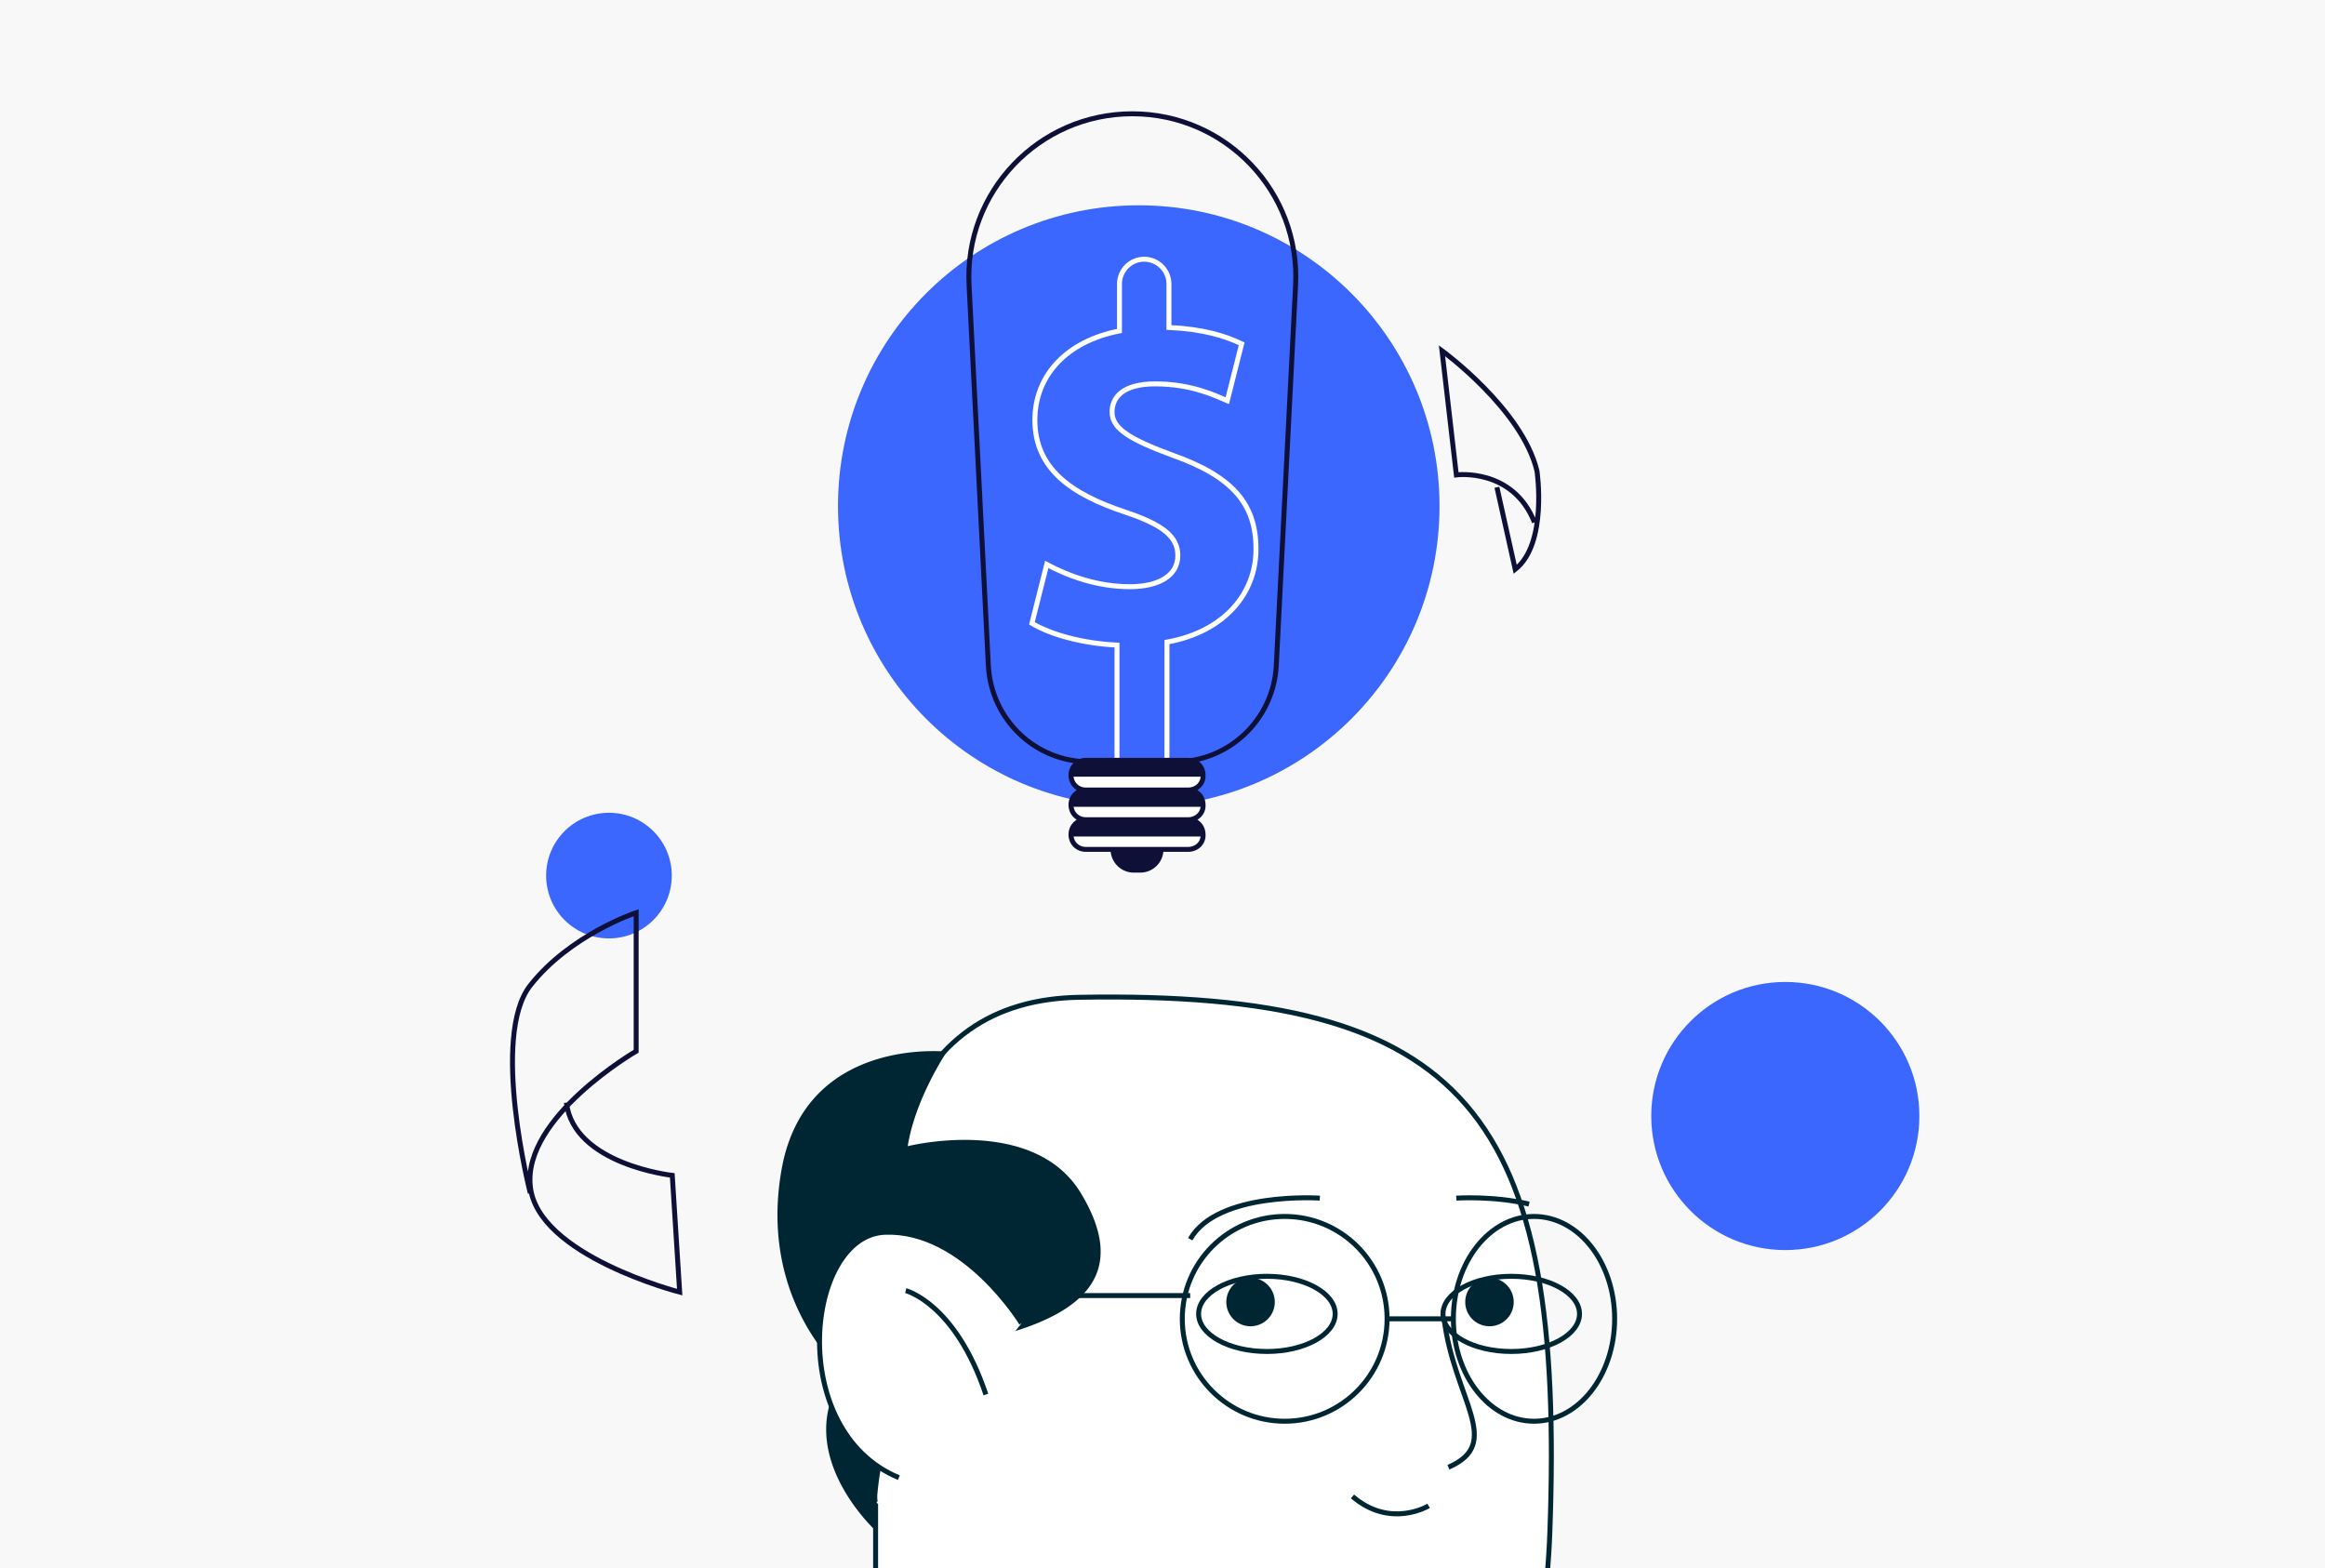 <svg width="470" height="317" viewBox="0 0 470 317" fill="none" xmlns="http://www.w3.org/2000/svg"><rect x="0" y="0" width="470" height="317" fill="#333333" stroke="none"/><g clip-path="url(#a)"><path fill="#F8F8F8" d="M0 0h470v317H0z"/><path d="M230.2 163.1c33.579 0 60.8-27.221 60.8-60.8 0-33.579-27.221-60.8-60.8-60.8-33.579 0-60.8 27.221-60.8 60.8 0 33.579 27.221 60.8 60.8 60.8z" fill="#3C67FF"/><path d="M177.004 451.729h95.1v-170.9h-95.1v170.9z" fill="#fff" stroke="#002633" stroke-miterlimit="10"/><path d="M230.601 340.8s79.2 64.2 82.7-31c3.1-84.8-16.501-109.6-95.101-108.2-35.499.6-47.499 33.8-41.299 102" fill="#fff"/><path d="M230.601 340.8s79.2 64.2 82.7-31c3.1-84.8-16.501-109.6-95.101-108.2-35.499.6-47.499 33.8-41.299 102" stroke="#002633" stroke-miterlimit="10"/><path d="M291.9 266.4c2 16.6 12.2 25.3.9 30.2l-.9-30.2z" fill="#fff"/><path d="M291.9 266.4c2 16.6 12.2 25.3.9 30.2m-4 7.8s-7.7 4.7-15.4-1.9" stroke="#002633" stroke-miterlimit="10"/><path d="M252.8 268.1a4.9 4.9 0 1 0 0-9.8 4.9 4.9 0 0 0 0 9.8zm-82.101 9.6s-17.5-14.3-12.7-41.3c4.8-27 33.4-23.8 33.4-23.8s-6.4 9.5-7.9 19.1c0 0 25.401-6.4 35.001 9.5 9.6 15.9 1.6 25-20.7 29.8-22.301 4.8-20.701 38.5-20.701 38.5s-17.5-15.9-6.4-31.8z" fill="#002633"/><path d="M256.101 273.2c7.622 0 13.8-3.403 13.8-7.6 0-4.197-6.178-7.6-13.8-7.6-7.621 0-13.8 3.403-13.8 7.6 0 4.197 6.179 7.6 13.8 7.6z" stroke="#002633" stroke-miterlimit="10"/><path d="M206.5 267.5s-11.6-19-27.6-18.4c-16 .6-20.2 40.1 2.8 49.6" fill="#fff"/><path d="M206.5 267.5s-11.6-19-27.6-18.4c-16 .6-20.2 40.1 2.8 49.6m1.4-37.8s10 2.5 16.2 21" stroke="#002633" stroke-miterlimit="10"/><path d="M301.099 268.1a4.9 4.9 0 1 0 0-9.8 4.9 4.9 0 0 0 0 9.8z" fill="#002633"/><path d="M305.499 273.2c7.621 0 13.8-3.403 13.8-7.6 0-4.197-6.179-7.6-13.8-7.6-7.622 0-13.8 3.403-13.8 7.6 0 4.197 6.178 7.6 13.8 7.6zm-38.699-31s-20.7-1.4-26.2 8.3m53.8-8.3s7.5-.5 14.7 1.2" stroke="#002633" stroke-miterlimit="10"/><path d="M259.7 287.3c11.432 0 20.7-9.268 20.7-20.7 0-11.432-9.268-20.7-20.7-20.7-11.432 0-20.7 9.268-20.7 20.7 0 11.432 9.268 20.7 20.7 20.7zm50.401 0c9.002 0 16.3-9.268 16.3-20.7 0-11.432-7.298-20.7-16.3-20.7s-16.3 9.268-16.3 20.7c0 11.432 7.298 20.7 16.3 20.7zm-29.8-20.7h13.6m-90.202-4.7h36.9" stroke="#002633" stroke-miterlimit="10"/><path d="M237.6 154h-17.4c-10.9 0-19.8-8.5-20.4-19.4l-3.9-76.9c-1-18.9 14.1-34.7 33-34.7s34 15.8 33 34.7l-3.9 76.9c-.6 10.9-9.6 19.4-20.4 19.4z" stroke="#0F1038" stroke-miterlimit="10"/><path d="M225.8 156.6v-26.2c-6.8-.3-13.4-2.1-17.2-4.4l3-11.901c4.3 2.3 10.2 4.5 16.8 4.5 5.8 0 9.7-2.2 9.7-6.3 0-3.9-3.2-6.3-10.7-8.8-10.8-3.6-18.2-8.7-18.2-18.6 0-8.9 6.3-15.9 17.1-18v-9.5c0-2.7 2.2-5 5-5 2.7 0 5 2.2 5 5v8.8c6.8.3 11.4 1.7 14.7 3.3L248.1 81c-2.6-1.1-7.3-3.4-14.6-3.4-6.6 0-8.7 2.8-8.7 5.7 0 3.3 3.5 5.5 12.2 8.7 12.1 4.3 16.9 9.8 16.9 19 0 9-6.4 16.701-18 18.801v26.9" stroke="#fff" stroke-miterlimit="10"/><path d="M240.2 159.7h-20.7c-1.7 0-3-1.3-3-3s1.3-3 3-3h20.7c1.7 0 3 1.3 3 3 .1 1.7-1.3 3-3 3zm0 6h-20.7c-1.7 0-3-1.3-3-3s1.3-3 3-3h20.7c1.7 0 3 1.3 3 3 .1 1.7-1.3 3-3 3zm0 6h-20.7c-1.7 0-3-1.3-3-3s1.3-3 3-3h20.7c1.7 0 3 1.3 3 3 .1 1.7-1.3 3-3 3z" fill="#fff" stroke="#0F1038" stroke-miterlimit="10"/><path d="M230.5 176.4h-1.3c-2.6 0-4.7-2.1-4.7-4.7h10.7c0 2.6-2.1 4.7-4.7 4.7zm-14-13.3h26.7c0-1.8-1.5-3.3-3.3-3.3h-20.1c-1.8-.1-3.3 1.4-3.3 3.3zm0-6.1h26.7c0-1.8-1.5-3.3-3.3-3.3h-20.1c-1.8 0-3.3 1.5-3.3 3.3zm0 12.1h26.7c0-1.8-1.5-3.3-3.3-3.3h-20.1c-1.8-.1-3.3 1.4-3.3 3.3z" fill="#0F1038"/><path d="M123.1 189.7c7.014 0 12.7-5.686 12.7-12.7 0-7.014-5.686-12.7-12.7-12.7-7.014 0-12.7 5.686-12.7 12.7 0 7.014 5.686 12.7 12.7 12.7zm237.801 63c14.967 0 27.1-12.133 27.1-27.1 0-14.967-12.133-27.1-27.1-27.1-14.967 0-27.1 12.133-27.1 27.1 0 14.967 12.133 27.1 27.1 27.1z" fill="#3C67FF"/><path d="M114.5 222.9c1.5 12.5 21.4 14.7 21.4 14.7l1.5 23.6s-28.8-7.4-30.2-21.4c-1.5-14 21.4-27.3 21.4-27.3v-28s-13.3 4.4-21.4 14.7c-8.1 10.3 0 42 0 42m203-135.601c-4.4-11.1-15.8-9.6-15.8-9.6l-2.9-25.1s16.2 11.8 19.2 24.3c0 0 2.2 14.7-4.4 19.9l-3.7-16.6" stroke="#0F1038" stroke-miterlimit="10"/></g><defs><clipPath id="a"><path fill="#fff" d="M0 0h470v317H0z"/></clipPath></defs></svg>
